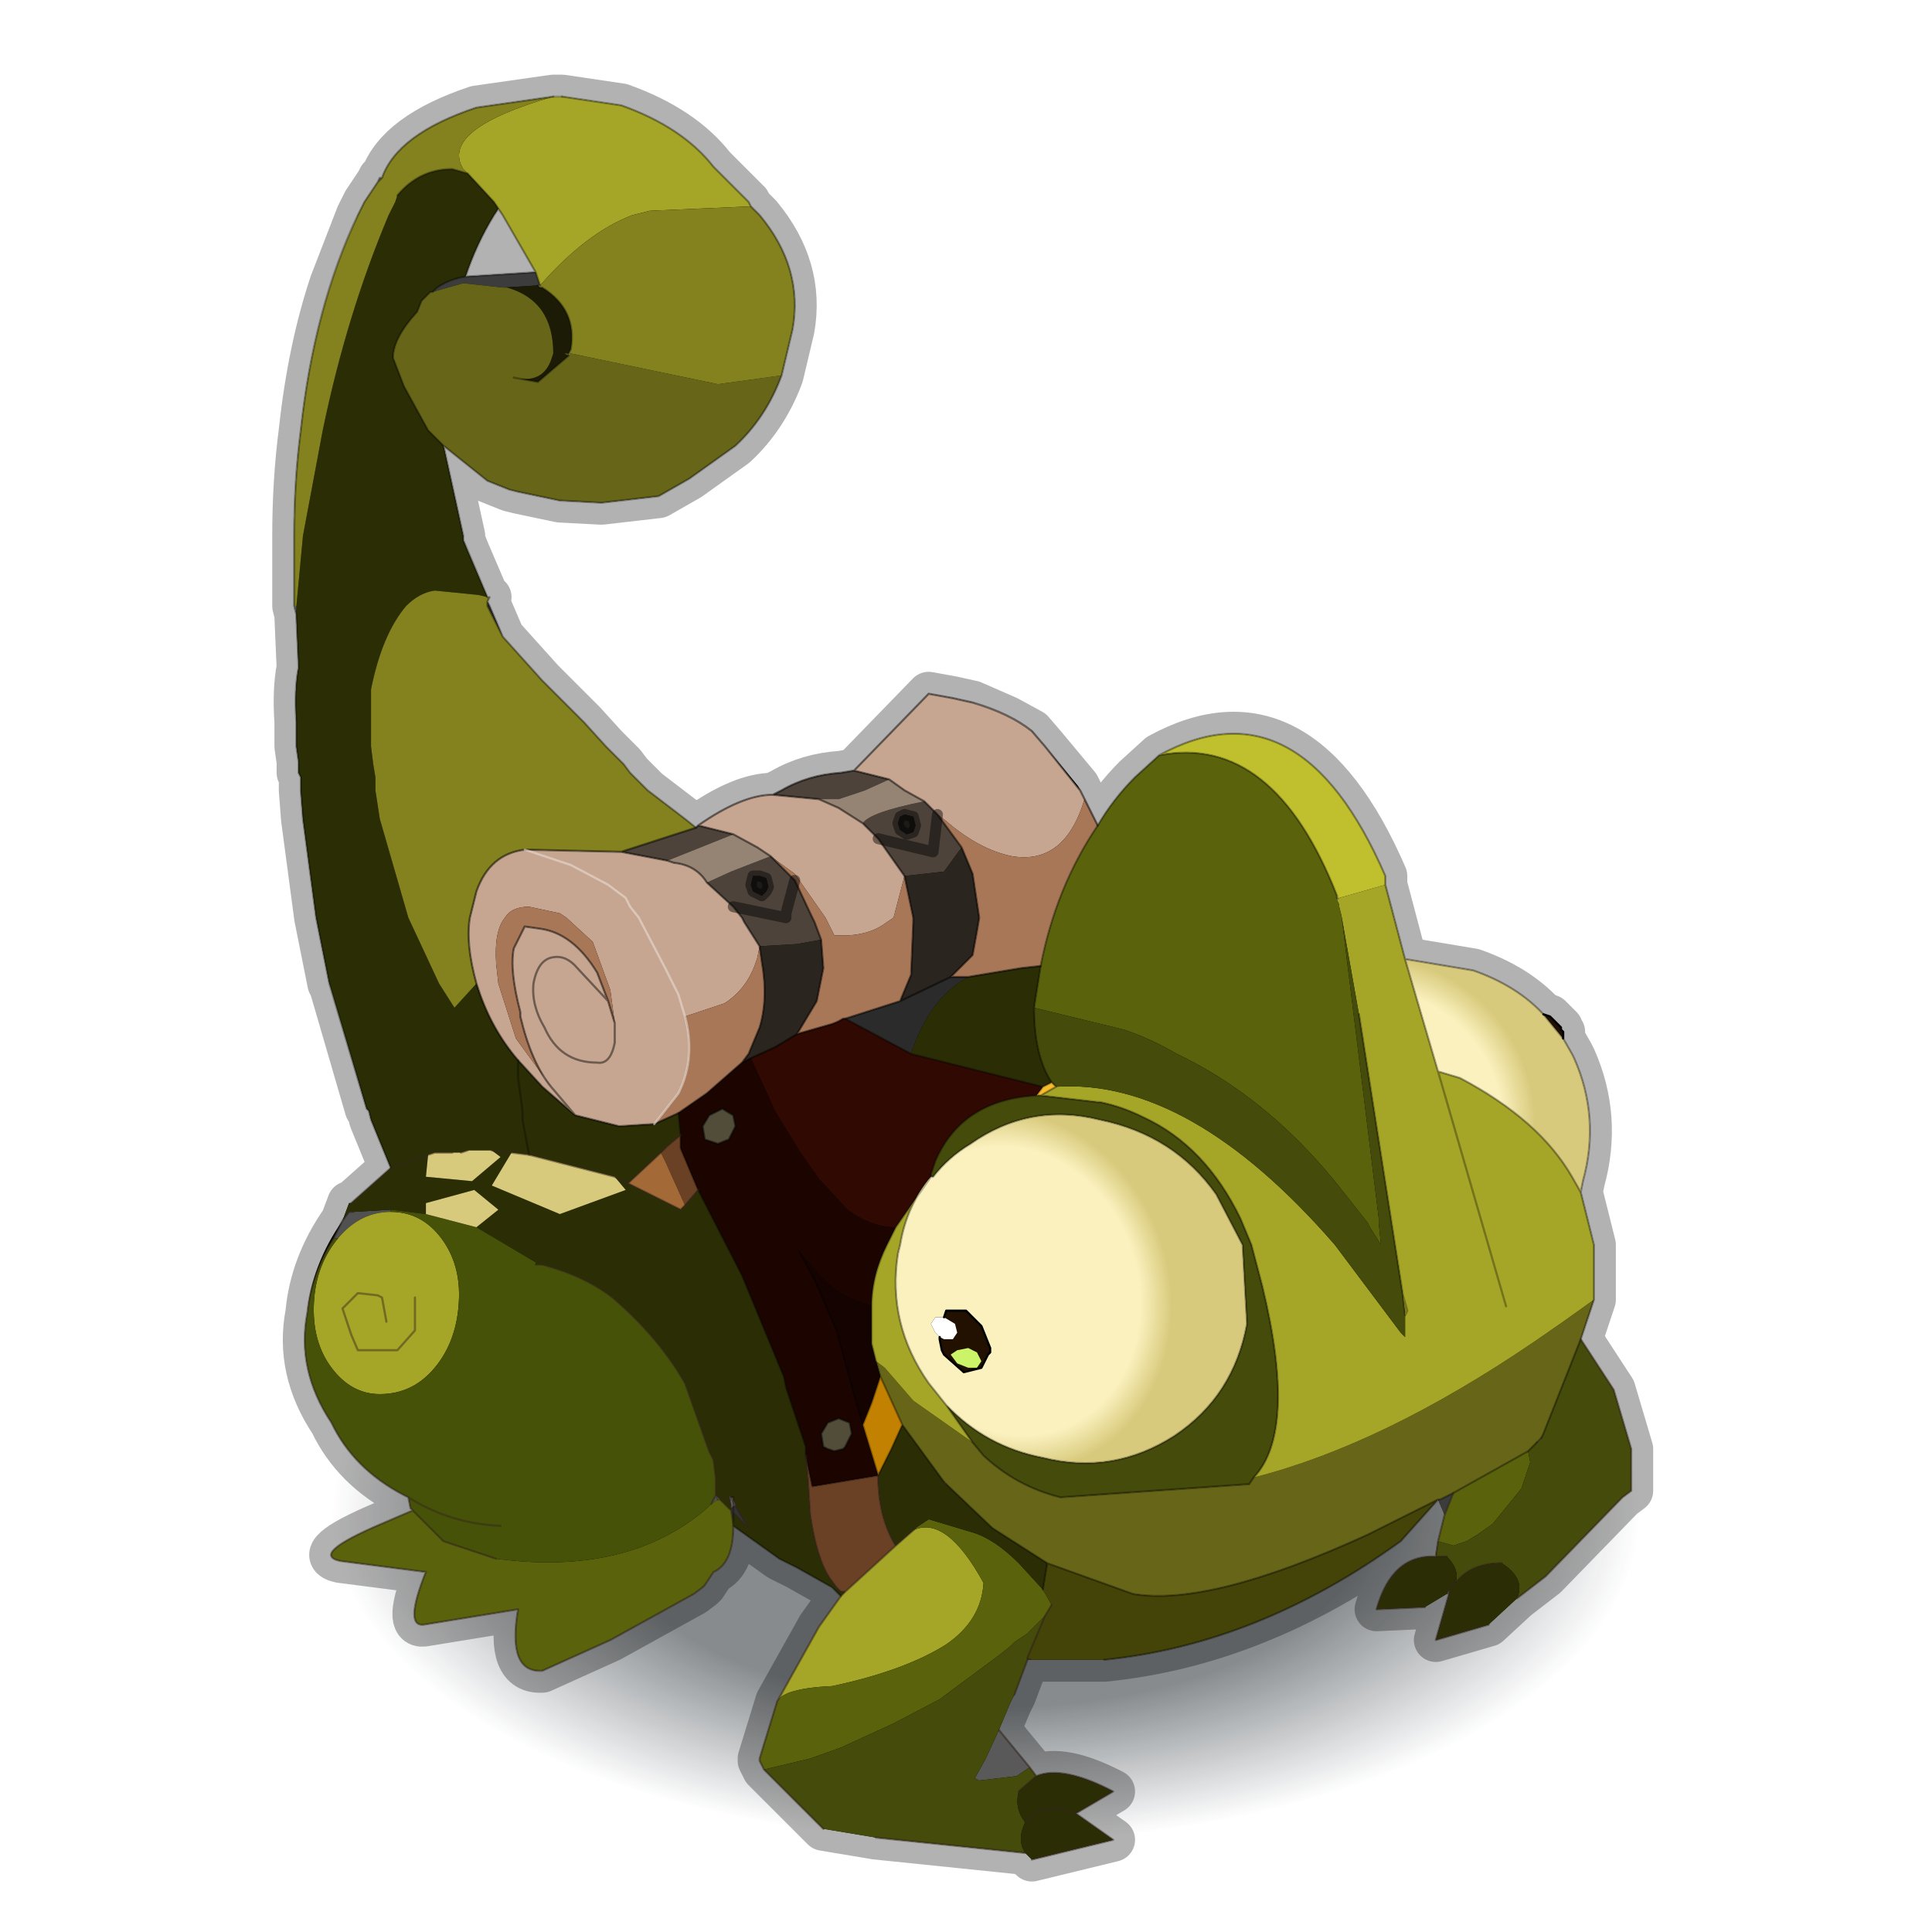 <?xml version="1.0" encoding="UTF-8" standalone="no"?>
<svg xmlns:xlink="http://www.w3.org/1999/xlink" height="440.0px" width="440.0px" xmlns="http://www.w3.org/2000/svg">
  <g transform="matrix(10.0, 0.0, 0.0, 10.0, 0.0, 0.0)">
    <use height="44.0" transform="matrix(1.0, 0.0, 0.0, 1.0, 0.0, 0.0)" width="44.0" xlink:href="#shape0"/>
    <use height="29.5" transform="matrix(1.069, 0.0, 0.004, 0.535, 6.625, 26.615)" width="29.5" xlink:href="#sprite0"/>
    <use height="41.15" transform="matrix(1.0, 0.0, 0.0, 1.0, 6.15, 1.7)" width="31.5" xlink:href="#shape2"/>
  </g>
  <defs>
    <g id="shape0" transform="matrix(1.0, 0.0, 0.0, 1.0, 0.0, 0.0)">
      <path d="M44.0 44.0 L0.0 44.0 0.0 0.0 44.0 0.0 44.0 44.0" fill="#43adca" fill-opacity="0.0" fill-rule="evenodd" stroke="none"/>
    </g>
    <g id="sprite0" transform="matrix(1.0, 0.0, 0.0, 1.0, 14.75, 14.75)">
      <use height="29.5" transform="matrix(1.0, 0.0, 0.0, 1.0, -14.75, -14.75)" width="29.5" xlink:href="#shape1"/>
    </g>
    <g id="shape1" transform="matrix(1.0, 0.0, 0.0, 1.0, 14.75, 14.75)">
      <path d="M10.4 -10.45 Q14.75 -6.1 14.75 0.0 14.75 6.1 10.4 10.4 6.1 14.75 0.0 14.75 -6.1 14.75 -10.45 10.4 -14.75 6.1 -14.75 0.0 -14.75 -6.1 -10.45 -10.45 -6.1 -14.75 0.0 -14.75 6.1 -14.75 10.4 -10.45" fill="url(#gradient0)" fill-rule="evenodd" stroke="none"/>
    </g>
    <radialGradient cx="0" cy="0" gradientTransform="matrix(0.017, 0.0, 0.0, 0.017, 0.0, 0.0)" gradientUnits="userSpaceOnUse" id="gradient0" r="819.2" spreadMethod="pad">
      <stop offset="0.588" stop-color="#0e171d" stop-opacity="0.498"/>
      <stop offset="1.0" stop-color="#101a24" stop-opacity="0.0"/>
    </radialGradient>
    <g id="shape2" transform="matrix(1.0, 0.0, 0.0, 1.0, -6.15, -1.7)">
      <path d="M35.15 23.1 L35.3 23.15 35.55 23.4 35.55 23.45 35.6 23.5 35.6 23.65 35.8 24.0 35.85 24.1 Q36.45 25.45 36.05 26.9 L36.0 27.15 36.25 28.15 36.3 28.35 36.3 29.6 36.0 30.5 36.75 31.65 37.15 33.0 37.15 33.05 37.15 33.95 36.95 34.1 35.2 35.9 34.55 36.4 33.9 37.0 32.7 37.35 33.0 36.3 32.95 36.3 32.45 36.6 31.35 36.65 Q31.7 35.4 32.7 35.45 L32.7 35.4 32.75 35.1 32.9 34.5 32.75 34.15 31.9 35.1 Q28.65 37.45 25.15 37.8 L23.5 37.8 23.4 37.8 23.1 38.6 23.0 38.8 22.75 39.4 23.45 40.25 23.6 40.45 Q24.2 40.2 25.35 40.8 L24.5 41.3 25.35 41.9 23.5 42.35 23.35 42.2 19.95 41.85 18.75 41.65 17.45 40.35 17.4 40.3 17.3 40.1 17.3 40.05 17.7 38.75 18.65 37.05 19.15 36.35 18.95 36.15 18.15 35.7 17.75 35.5 16.7 34.75 Q16.7 35.6 16.25 35.8 L16.05 36.1 16.0 36.15 15.8 36.3 13.9 37.35 12.35 38.05 Q11.55 38.1 11.8 36.65 L9.65 37.0 Q9.2 37.05 9.7 35.8 L7.75 35.55 Q7.05 35.4 8.7 34.7 L9.4 34.4 9.35 34.35 9.3 34.1 9.2 34.05 Q8.05 33.45 7.55 32.4 6.75 31.2 7.0 29.9 7.1 28.8 7.8 27.8 L7.95 27.4 8.0 27.4 8.9 26.6 8.45 25.5 8.4 25.3 8.35 25.25 7.55 22.5 7.5 22.4 7.3 21.4 7.2 20.9 6.9 18.65 6.85 18.0 6.85 17.7 6.8 17.6 6.8 17.4 6.8 17.35 6.75 17.0 6.75 16.45 Q6.7 15.7 6.8 15.2 L6.75 14.05 6.75 14.0 6.7 13.8 6.7 12.55 6.7 12.2 Q6.7 10.95 6.85 9.8 7.05 7.95 7.55 6.45 L8.15 4.9 8.3 4.6 8.6 4.15 8.65 4.05 8.7 4.05 Q9.05 3.05 10.85 2.45 L12.6 2.2 12.8 2.2 14.15 2.4 Q15.55 2.9 16.25 3.8 L17.05 4.6 17.1 4.7 17.15 4.75 17.3 4.9 Q18.3 6.1 18.05 7.5 L17.8 8.55 Q17.45 9.5 16.75 10.15 L15.7 10.9 15.0 11.3 13.7 11.45 12.75 11.4 11.8 11.2 11.6 11.15 11.35 11.05 11.1 10.95 10.1 10.15 10.55 12.2 10.55 12.3 10.65 12.55 11.1 13.6 11.15 13.6 11.1 13.7 11.15 13.8 11.45 14.5 12.35 15.5 13.3 16.45 13.8 17.0 14.2 17.4 14.35 17.6 14.45 17.7 14.75 18.0 15.6 18.65 15.85 18.85 15.9 18.8 Q16.9 18.1 17.6 18.1 L17.8 18.0 Q18.4 17.65 19.15 17.6 L19.45 17.55 21.15 15.8 21.7 15.9 22.15 16.0 22.95 16.35 23.5 16.65 23.8 17.0 24.55 17.9 24.6 18.0 24.7 18.2 25.0 18.8 Q25.35 18.2 25.85 17.7 L26.4 17.2 Q29.6 15.45 31.55 19.95 L31.55 20.15 32.0 21.85 32.05 21.85 33.55 22.1 Q34.55 22.45 35.15 23.1 M12.95 8.1 L13.0 8.05 12.95 8.05 12.95 8.1 M11.45 4.9 L11.35 4.75 11.25 4.9 Q10.85 5.55 10.6 6.3 L12.2 6.2 11.45 4.9 M12.3 6.55 L12.3 6.5 12.25 6.5 12.3 6.55 M16.75 34.3 L16.75 34.25 16.7 34.15 16.7 34.2 16.7 34.3 16.75 34.3 M16.65 34.1 L16.6 34.05 16.65 34.3 16.65 34.1" fill="#000000" fill-rule="evenodd" stroke="none"/>
      <path d="M35.15 23.1 L35.3 23.15 35.55 23.4 35.55 23.45 35.6 23.5 35.6 23.65 35.8 24.0 35.85 24.1 Q36.45 25.45 36.05 26.9 L36.0 27.15 36.25 28.15 36.3 28.35 36.3 29.6 36.0 30.5 36.75 31.65 37.15 33.0 37.15 33.05 37.15 33.95 36.95 34.1 35.2 35.9 34.55 36.4 33.9 37.0 32.7 37.35 33.0 36.3 32.95 36.3 32.45 36.6 31.35 36.65 Q31.7 35.4 32.7 35.45 L32.7 35.4 32.75 35.1 32.9 34.5 32.75 34.15 31.9 35.1 Q28.65 37.45 25.15 37.8 L23.5 37.8 23.4 37.8 23.1 38.6 23.0 38.8 22.75 39.4 23.45 40.25 23.6 40.45 Q24.2 40.2 25.35 40.8 L24.5 41.3 25.35 41.9 23.5 42.35 23.35 42.2 19.95 41.85 18.75 41.65 17.45 40.35 17.4 40.3 17.3 40.1 17.3 40.05 17.7 38.75 18.65 37.05 19.15 36.35 18.95 36.15 18.15 35.7 17.75 35.5 16.7 34.75 Q16.7 35.6 16.25 35.8 L16.05 36.1 16.0 36.15 15.8 36.3 13.9 37.35 12.35 38.05 Q11.55 38.1 11.8 36.65 L9.65 37.0 Q9.2 37.05 9.7 35.8 L7.75 35.55 Q7.05 35.4 8.7 34.7 L9.4 34.4 9.35 34.35 9.3 34.1 9.2 34.05 Q8.05 33.45 7.55 32.4 6.75 31.2 7.0 29.9 7.1 28.8 7.8 27.8 L7.95 27.4 8.0 27.4 8.9 26.6 8.45 25.5 8.4 25.3 8.35 25.25 7.55 22.5 7.5 22.4 7.3 21.4 7.2 20.9 6.9 18.65 6.85 18.0 6.85 17.7 6.8 17.6 6.8 17.4 6.8 17.35 6.75 17.0 6.75 16.45 Q6.7 15.7 6.8 15.2 L6.75 14.05 6.75 14.0 6.7 13.8 6.7 12.55 6.7 12.2 Q6.7 10.95 6.85 9.8 7.05 7.95 7.55 6.45 L8.15 4.9 8.3 4.6 8.6 4.15 8.65 4.05 8.7 4.05 Q9.05 3.05 10.85 2.45 L12.6 2.2 12.8 2.2 14.15 2.4 Q15.55 2.9 16.25 3.8 L17.05 4.6 17.1 4.7 17.15 4.75 17.3 4.9 Q18.3 6.1 18.05 7.5 L17.8 8.55 Q17.45 9.5 16.75 10.15 L15.7 10.9 15.0 11.3 13.7 11.45 12.75 11.4 11.8 11.2 11.6 11.15 11.35 11.05 11.1 10.95 10.1 10.15 10.55 12.2 10.55 12.3 10.65 12.55 11.1 13.6 11.15 13.6 11.1 13.7 11.15 13.8 11.45 14.5 12.35 15.5 13.3 16.45 13.8 17.0 14.2 17.4 14.35 17.6 14.45 17.7 14.75 18.0 15.6 18.65 15.85 18.85 15.9 18.8 Q16.9 18.1 17.6 18.1 L17.8 18.0 Q18.4 17.65 19.15 17.6 L19.45 17.55 21.15 15.8 21.7 15.9 22.15 16.0 22.95 16.35 23.5 16.65 23.8 17.0 24.55 17.9 24.6 18.0 24.7 18.2 25.0 18.8 Q25.35 18.2 25.85 17.7 L26.4 17.2 Q29.6 15.45 31.55 19.95 L31.55 20.15 32.0 21.85 32.05 21.85 33.55 22.1 Q34.55 22.45 35.15 23.1 M12.95 8.1 L13.0 8.05 12.95 8.05 12.95 8.1 M11.45 4.9 L12.2 6.2 10.6 6.3 Q10.85 5.55 11.25 4.9 L11.35 4.75 11.45 4.9 M12.3 6.55 L12.3 6.5 12.25 6.5 12.3 6.55 M16.65 34.1 L16.65 34.3 16.6 34.05 16.65 34.1 M16.75 34.3 L16.7 34.3 16.7 34.2 16.7 34.15 16.75 34.25 16.75 34.3" fill="none" stroke="#000000" stroke-linecap="round" stroke-linejoin="round" stroke-opacity="0.302" stroke-width="1.0"/>
      <path d="M30.45 20.5 L30.45 20.45 30.5 20.45 30.45 20.5 M21.2 26.8 L21.2 26.75 21.2 26.8" fill="#808080" fill-rule="evenodd" stroke="none"/>
      <path d="M9.75 26.3 L9.9 26.25 9.75 26.3 M9.65 6.8 L9.75 6.7 9.8 6.65 9.65 6.8 M23.5 37.8 L23.4 37.8 23.4 37.75 23.5 37.8 M11.1 13.7 L11.15 13.8 11.45 14.5 11.1 13.8 11.1 13.7 M16.65 34.4 L16.65 34.35 16.65 34.4 16.65 34.35 16.7 34.3 16.7 34.45 16.7 34.3 16.75 34.3 17.05 34.8 16.7 34.45 16.7 34.7 16.65 34.4 16.7 34.45 16.65 34.4" fill="#333333" fill-rule="evenodd" stroke="none"/>
      <path d="M8.7 4.05 L8.6 4.15 8.65 4.05 8.7 4.05 M6.7 13.8 L6.75 13.8 6.75 14.0 6.7 13.8 M12.95 8.05 L13.0 8.05 12.95 8.05" fill="#737373" fill-rule="evenodd" stroke="none"/>
      <path d="M9.85 6.65 L9.95 6.55 Q10.25 6.35 10.6 6.3 L12.2 6.2 12.3 6.5 12.25 6.5 11.45 6.55 10.55 6.45 9.85 6.65 M32.9 34.5 L32.75 34.15 32.8 34.15 33.1 34.0 32.9 34.5" fill="#3c3c3c" fill-rule="evenodd" stroke="none"/>
      <path d="M11.7 8.6 Q12.35 8.75 12.55 8.2 L12.6 8.05 Q12.6 6.85 11.55 6.55 L11.45 6.55 12.25 6.5 12.3 6.55 12.35 6.55 Q13.15 7.05 13.0 7.95 L12.95 8.05 12.85 8.05 12.95 8.1 12.25 8.7 11.7 8.6" fill="#1c1c06" fill-rule="evenodd" stroke="none"/>
      <path d="M10.1 10.15 L9.85 9.9 9.75 9.8 9.2 8.8 8.95 8.15 Q8.95 7.7 9.5 7.1 L9.6 6.85 9.65 6.8 9.8 6.65 9.85 6.65 10.55 6.45 11.45 6.55 11.55 6.55 Q12.6 6.85 12.6 8.05 L12.55 8.2 Q12.35 8.75 11.7 8.6 L12.25 8.7 12.95 8.1 12.85 8.05 12.95 8.05 12.95 8.1 13.0 8.05 16.35 8.75 17.8 8.55 Q17.45 9.5 16.75 10.15 L15.7 10.9 15.0 11.3 13.7 11.45 12.75 11.4 11.8 11.2 11.6 11.15 11.35 11.05 11.1 10.95 10.1 10.15 M36.3 29.6 L36.0 30.5 35.15 32.65 35.1 32.75 35.0 32.85 34.8 33.05 33.1 34.0 32.8 34.15 32.75 34.15 31.15 34.95 Q27.55 36.6 25.8 36.3 L23.85 35.6 22.6 34.8 21.55 33.8 21.5 33.75 20.55 32.45 20.05 31.35 19.95 31.0 20.15 31.15 20.8 31.9 22.15 32.85 22.4 33.15 Q23.15 33.85 24.15 34.1 L28.45 33.8 28.55 33.65 Q31.5 32.9 34.95 30.55 L35.6 30.1 36.3 29.6" fill="#676618" fill-rule="evenodd" stroke="none"/>
      <path d="M11.8 24.15 Q11.2 23.45 10.9 22.55 L10.85 22.4 Q10.6 21.5 10.7 20.9 L10.85 20.3 Q11.15 19.45 11.95 19.35 L14.15 19.4 15.2 19.6 15.35 19.65 Q15.85 19.7 16.1 20.1 L16.7 20.65 16.9 20.9 16.95 21.0 17.3 21.55 17.25 21.8 Q17.05 22.5 16.5 22.85 L15.6 23.15 15.45 22.65 15.15 22.05 14.6 21.0 14.55 20.9 14.35 20.65 14.25 20.45 13.85 20.15 13.0 19.7 11.95 19.35 13.0 19.7 13.85 20.15 14.25 20.45 14.35 20.65 14.55 20.9 14.6 21.0 15.15 22.05 15.45 22.65 15.6 23.15 Q15.85 24.1 15.45 24.9 L14.9 25.6 14.1 25.65 13.1 25.4 12.35 24.75 11.8 24.15 M19.45 17.55 L21.15 15.8 21.7 15.9 22.15 16.0 Q23.0 16.25 23.5 16.65 L23.8 17.0 24.6 18.0 24.7 18.2 Q24.25 19.7 23.05 19.5 22.3 19.35 21.55 18.7 L21.35 18.55 21.05 18.25 20.6 18.0 20.25 17.75 19.45 17.55 M15.9 18.8 Q16.9 18.1 17.6 18.1 L18.65 18.2 19.1 18.4 19.65 18.75 20.0 19.1 20.6 19.95 20.35 20.9 20.2 21.0 Q19.75 21.35 19.0 21.3 L18.85 21.0 18.8 20.9 18.1 19.9 17.55 19.5 17.25 19.3 16.7 19.0 15.9 18.8 M14.0 23.3 L13.9 22.55 13.5 21.45 12.9 20.9 12.75 20.8 12.05 20.65 Q11.65 20.65 11.5 20.9 11.25 21.2 11.3 21.95 L11.35 22.4 11.75 23.65 12.55 24.75 Q12.1 24.2 11.85 23.15 L11.85 23.05 Q11.6 22.1 11.7 21.6 L11.95 21.1 12.3 21.15 Q13.05 21.25 13.6 22.15 L13.85 22.8 14.0 23.3 14.0 23.75 Q13.9 24.25 13.6 24.2 12.75 24.2 12.4 23.4 12.1 22.9 12.15 22.4 12.25 21.85 12.6 21.8 12.9 21.75 13.15 22.05 L13.85 22.8 13.15 22.05 Q12.9 21.75 12.6 21.8 12.25 21.85 12.15 22.4 12.1 22.9 12.4 23.4 12.75 24.2 13.6 24.2 13.9 24.25 14.0 23.75 L14.0 23.3 M13.1 25.4 L12.55 24.75 13.1 25.4" fill="#c6a691" fill-rule="evenodd" stroke="none"/>
      <path d="M24.7 18.2 L25.0 18.8 Q24.05 20.2 23.7 22.0 L23.25 22.05 22.05 22.25 21.65 22.25 22.0 21.9 22.15 21.75 22.25 21.2 22.3 20.9 22.15 19.9 21.9 19.3 21.35 18.55 21.55 18.7 Q22.3 19.35 23.05 19.5 24.25 19.7 24.7 18.2 M15.6 23.15 L16.5 22.85 Q17.05 22.5 17.25 21.8 L17.3 21.55 17.35 21.9 Q17.5 22.75 17.3 23.4 L17.05 24.0 16.9 24.2 16.1 24.9 15.45 25.35 14.9 25.6 15.45 24.9 Q15.85 24.1 15.6 23.15 M18.1 20.05 L17.55 19.5 18.1 19.9 18.8 20.9 18.85 21.0 19.0 21.3 Q19.75 21.35 20.2 21.0 L20.35 20.9 20.6 19.95 20.8 20.9 20.8 21.0 20.75 22.2 20.5 22.8 19.25 23.2 19.2 23.2 Q19.05 23.3 18.85 23.35 L18.15 23.55 18.6 22.8 18.75 22.05 18.7 21.4 18.55 21.0 18.5 20.9 18.1 20.05 M12.55 24.75 L11.75 23.65 11.35 22.4 11.3 21.95 Q11.25 21.2 11.5 20.9 11.65 20.65 12.05 20.65 L12.75 20.8 12.9 20.9 13.5 21.45 13.9 22.55 14.0 23.3 13.85 22.8 13.6 22.15 Q13.05 21.25 12.3 21.15 L11.95 21.1 11.7 21.6 Q11.6 22.1 11.85 23.05 L11.85 23.15 Q12.1 24.2 12.55 24.75" fill="#a87757" fill-rule="evenodd" stroke="none"/>
      <path d="M15.85 18.85 L15.9 18.8 16.7 19.0 15.2 19.6 14.15 19.4 15.85 18.85 M17.6 18.1 L17.8 18.0 Q18.4 17.65 19.15 17.6 L19.45 17.55 20.25 17.75 19.7 18.0 19.1 18.2 18.65 18.2 17.6 18.1 M21.05 18.25 L21.35 18.55 21.9 19.3 21.5 19.85 20.6 19.95 20.0 19.1 19.65 18.75 Q19.8 18.5 21.05 18.25 M17.3 21.55 L16.95 21.0 16.9 20.9 16.7 20.65 16.1 20.1 16.65 19.85 17.55 19.5 18.1 20.05 18.5 20.9 18.55 21.0 18.7 21.4 18.15 21.5 17.3 21.55 M17.3 19.95 L17.15 19.95 17.1 20.15 17.15 20.3 17.35 20.4 17.45 20.3 17.5 20.2 17.45 20.0 17.3 19.95 M20.6 18.55 L20.5 18.6 20.45 18.75 20.5 18.9 20.65 19.0 20.8 18.95 20.85 18.8 20.8 18.6 20.6 18.55 M20.0 19.1 L21.25 19.4 21.35 18.55 21.25 19.4 20.0 19.1 M18.1 20.05 L17.9 20.8 17.9 20.9 16.7 20.65 17.9 20.9 17.9 20.8 18.1 20.05" fill="#4d433a" fill-rule="evenodd" stroke="none"/>
      <path d="M17.3 19.95 L17.45 20.0 17.5 20.2 17.45 20.3 17.35 20.4 17.15 20.3 17.1 20.15 17.15 19.95 17.3 19.95 M20.6 18.55 L20.8 18.6 20.85 18.8 20.8 18.95 20.65 19.0 20.5 18.9 20.45 18.75 20.5 18.6 20.6 18.55" fill="#1e1a15" fill-rule="evenodd" stroke="none"/>
      <path d="M20.6 19.95 L21.5 19.85 21.9 19.3 22.15 19.9 22.3 20.9 22.25 21.2 22.15 21.75 22.0 21.9 21.65 22.25 20.5 22.8 20.75 22.2 20.8 21.0 20.8 20.9 20.6 19.95 M18.7 21.4 L18.75 22.05 18.6 22.8 18.15 23.55 17.65 23.85 17.1 24.1 16.9 24.2 17.05 24.0 17.3 23.4 Q17.5 22.75 17.35 21.9 L17.3 21.55 18.15 21.5 18.7 21.4" fill="#2b2520" fill-rule="evenodd" stroke="none"/>
      <path d="M20.5 22.8 L21.65 22.25 22.05 22.25 Q21.15 22.75 20.75 24.0 L19.25 23.2 20.5 22.8" fill="#2b2b2b" fill-rule="evenodd" stroke="none"/>
      <path d="M16.3 34.05 L16.4 34.15 16.35 34.15 16.3 34.05 M16.65 34.35 L16.65 34.3 16.65 34.1 16.7 34.1 16.7 34.15 16.7 34.2 16.7 34.3 16.65 34.35 M16.65 34.1 L16.7 34.2 16.65 34.1" fill="#6f6f6f" fill-rule="evenodd" stroke="none"/>
      <path d="M33.0 36.3 L32.95 36.3 33.0 36.2 33.0 36.3" fill="#555555" fill-rule="evenodd" stroke="none"/>
      <path d="M21.2 26.75 L21.25 26.8 21.2 26.8 21.2 26.75" fill="#43403d" fill-rule="evenodd" stroke="none"/>
      <path d="M24.05 24.75 L23.7 24.95 23.6 24.95 23.75 24.75 23.95 24.65 24.05 24.75" fill="#f7bd2c" fill-rule="evenodd" stroke="none"/>
      <path d="M20.75 24.0 L23.75 24.75 23.6 24.95 Q21.9 25.05 21.3 26.45 L21.2 26.75 21.2 26.8 20.4 27.95 Q19.85 27.95 19.3 27.55 L18.75 26.95 18.65 26.85 18.2 26.2 17.65 25.3 17.4 24.75 17.1 24.1 17.65 23.85 18.15 23.55 18.85 23.35 Q19.05 23.3 19.2 23.2 L19.25 23.2 20.75 24.0" fill="#300902" fill-rule="evenodd" stroke="none"/>
      <path d="M20.25 17.75 L20.6 18.0 21.05 18.25 Q19.8 18.5 19.65 18.75 L19.1 18.4 18.65 18.2 19.1 18.2 19.7 18.0 20.25 17.75 M16.1 20.1 Q15.85 19.7 15.35 19.65 L15.2 19.6 16.7 19.0 17.25 19.3 17.55 19.5 16.65 19.85 16.1 20.1" fill="#958373" fill-rule="evenodd" stroke="none"/>
      <path d="M15.05 26.25 L15.2 26.1 15.5 25.85 15.5 26.15 15.9 27.1 15.6 27.45 15.15 26.45 15.05 26.25 M20.0 33.6 Q20.0 34.55 20.4 35.2 L19.25 36.25 19.15 36.25 19.05 36.15 18.9 35.95 Q18.6 35.5 18.45 34.5 L18.4 33.7 18.35 33.15 18.5 33.85 20.0 33.6" fill="#6b4125" fill-rule="evenodd" stroke="none"/>
      <path d="M16.9 24.2 L17.1 24.1 17.4 24.75 17.65 25.3 18.2 26.2 18.65 26.85 18.75 26.95 19.3 27.55 Q19.85 27.95 20.4 27.95 L20.2 28.35 Q19.85 29.05 19.85 29.75 L19.6 29.65 Q19.05 29.5 18.55 28.9 L18.2 28.5 18.55 29.15 19.05 30.3 19.5 31.95 19.65 32.45 20.0 33.6 18.5 33.85 18.35 33.15 18.35 33.0 18.35 32.95 17.9 31.6 17.85 31.35 16.9 29.05 15.9 27.1 15.5 26.15 15.5 25.85 15.45 25.35 16.1 24.9 16.9 24.2 M16.0 25.65 L16.05 25.95 16.35 26.05 16.6 25.95 16.75 25.65 16.7 25.4 16.45 25.25 16.15 25.4 16.0 25.65 M19.35 32.4 L19.1 32.3 18.85 32.4 18.7 32.65 18.75 32.95 18.85 33.0 19.0 33.05 19.2 33.0 19.25 32.95 19.4 32.65 19.35 32.4" fill="#1c0501" fill-rule="evenodd" stroke="none"/>
      <path d="M7.6 28.2 L7.8 27.8 7.95 27.6 8.05 27.6 8.9 27.55 8.9 27.6 Q8.2 27.6 7.7 28.2 L7.6 28.2 M16.3 34.05 L16.35 34.15 16.2 34.25 16.3 34.05" fill="#515151" fill-rule="evenodd" stroke="none"/>
      <path d="M15.05 26.25 L15.15 26.45 15.6 27.45 15.5 27.55 14.3 26.95 15.05 26.25" fill="#a36a37" fill-rule="evenodd" stroke="none"/>
      <path d="M16.0 25.65 L16.15 25.4 16.45 25.25 16.7 25.4 16.75 25.65 16.6 25.95 16.35 26.05 16.05 25.95 16.0 25.65 M19.35 32.4 L19.4 32.65 19.25 32.95 19.2 33.0 19.0 33.05 18.85 33.0 18.75 32.95 18.7 32.65 18.85 32.4 19.1 32.3 19.35 32.4" fill="#514d39" fill-rule="evenodd" stroke="none"/>
      <path d="M18.2 28.5 L18.55 28.9 Q19.05 29.5 19.6 29.65 L19.85 29.75 19.85 30.6 19.95 31.0 20.05 31.35 19.85 31.95 19.65 32.45 19.5 31.95 19.05 30.3 18.55 29.15 18.2 28.5" fill="#140301" fill-rule="evenodd" stroke="none"/>
      <path d="M19.65 32.45 L19.85 31.95 20.05 31.35 20.55 32.45 20.3 33.0 20.0 33.6 19.65 32.45" fill="#c28100" fill-rule="evenodd" stroke="none"/>
      <path d="M35.15 23.1 L35.3 23.15 35.55 23.4 35.55 23.45 35.6 23.5 35.6 23.65 35.15 23.1 M21.5 30.0 L21.55 29.85 22.0 29.85 22.35 30.2 22.55 30.7 22.55 30.8 22.5 30.85 22.35 31.15 21.95 31.25 21.5 30.85 21.45 30.75 21.4 30.5 21.4 30.45 21.5 30.5 21.7 30.5 21.8 30.35 21.75 30.15 21.5 30.0 M21.8 30.75 L21.65 30.85 21.8 31.05 22.05 31.15 22.25 31.15 22.35 31.0 22.25 30.8 22.05 30.7 21.8 30.75" fill="#221100" fill-rule="evenodd" stroke="none"/>
      <path d="M21.8 30.75 L22.05 30.7 22.25 30.8 22.35 31.0 22.25 31.15 22.05 31.15 21.8 31.05 21.65 30.85 21.8 30.75" fill="#cbf468" fill-rule="evenodd" stroke="none"/>
      <path d="M21.4 30.45 L21.3 30.35 21.2 30.15 21.3 30.0 21.5 30.0 21.75 30.15 21.8 30.35 21.7 30.5 21.5 30.5 21.4 30.45" fill="#ffffff" fill-rule="evenodd" stroke="none"/>
      <path d="M22.75 39.4 L23.45 40.25 23.15 40.45 22.3 40.55 22.2 40.5 22.45 40.05 22.75 39.4" fill="#595959" fill-rule="evenodd" stroke="none"/>
      <path d="M10.65 3.95 L10.55 3.85 Q10.0 2.95 12.6 2.2 L12.8 2.2 14.15 2.4 Q15.55 2.9 16.25 3.8 L17.05 4.6 17.1 4.7 14.8 4.8 14.4 4.9 Q13.35 5.3 12.3 6.5 L12.2 6.2 11.45 4.9 11.35 4.75 11.25 4.6 10.65 3.95 M31.55 20.15 L32.0 21.85 32.75 24.4 33.25 24.55 Q35.05 25.5 35.8 26.8 L36.0 27.15 36.25 28.15 36.3 28.35 36.3 29.6 35.6 30.1 34.95 30.55 Q31.5 32.9 28.55 33.65 29.55 32.6 28.75 29.3 L28.5 28.35 28.25 27.75 Q27.45 26.1 26.05 25.45 25.55 25.2 25.05 25.1 L25.0 25.1 23.7 24.95 24.05 24.75 Q27.1 24.55 30.4 28.35 L31.9 30.35 32.0 30.45 32.0 29.95 32.05 29.85 31.95 29.5 32.05 29.85 32.0 29.95 31.95 29.5 30.95 23.1 30.55 20.85 30.5 20.65 30.5 20.6 30.45 20.5 30.5 20.45 31.55 20.15 M17.7 38.75 L18.65 37.05 19.15 36.35 19.25 36.25 20.4 35.2 20.8 34.85 Q21.55 34.5 22.4 36.05 22.35 36.9 21.55 37.45 20.6 38.05 18.95 38.4 17.85 38.45 17.7 38.75 M21.55 32.0 L22.15 32.85 20.8 31.9 20.15 31.15 19.95 31.0 19.85 30.6 19.85 29.75 Q19.85 29.05 20.2 28.35 L20.4 27.95 21.2 26.8 Q20.65 27.45 20.5 28.35 L20.45 28.55 Q20.2 30.15 21.15 31.5 L21.55 32.0 M32.75 24.4 L34.3 29.75 32.75 24.4 M8.9 27.6 Q9.6 27.6 10.05 28.2 10.5 28.8 10.45 29.65 10.4 30.55 9.9 31.15 9.4 31.75 8.65 31.75 8.0 31.75 7.55 31.15 7.1 30.55 7.15 29.65 7.2 28.8 7.7 28.2 8.2 27.6 8.9 27.6 M9.45 29.55 L9.45 30.3 9.05 30.75 8.65 30.75 8.15 30.75 8.0 30.4 7.8 29.8 8.15 29.45 8.6 29.5 8.7 29.55 8.8 30.1 8.7 29.55 8.6 29.5 8.15 29.45 7.8 29.8 8.0 30.4 8.15 30.75 8.65 30.75 9.05 30.75 9.45 30.3 9.45 29.55" fill="#a5a527" fill-rule="evenodd" stroke="none"/>
      <path d="M32.0 21.85 L32.05 21.85 33.55 22.1 Q34.55 22.45 35.15 23.1 L35.6 23.65 35.8 24.0 35.85 24.1 Q36.45 25.45 36.05 26.9 L36.0 27.15 35.8 26.8 Q35.05 25.5 33.25 24.55 L32.75 24.4 32.0 21.85" fill="url(#gradient1)" fill-rule="evenodd" stroke="none"/>
      <path d="M21.25 26.8 Q21.6 26.35 22.1 26.05 23.45 25.1 25.05 25.5 26.75 25.85 27.7 27.2 L28.3 28.35 28.4 30.15 Q28.1 31.8 26.75 32.7 25.35 33.6 23.75 33.2 22.45 32.95 21.55 32.0 L21.15 31.5 Q20.2 30.15 20.45 28.55 L20.5 28.35 Q20.65 27.45 21.2 26.8 L21.25 26.8 M21.4 30.45 L21.4 30.5 21.45 30.75 21.5 30.85 21.95 31.25 22.35 31.15 22.5 30.85 22.55 30.8 22.55 30.7 22.35 30.2 22.0 29.85 21.55 29.85 21.5 30.0 21.3 30.0 21.2 30.15 21.3 30.35 21.4 30.45" fill="url(#gradient2)" fill-rule="evenodd" stroke="none"/>
      <path d="M26.4 17.2 Q29.6 15.45 31.55 19.95 L31.55 20.15 30.5 20.45 30.45 20.45 30.45 20.4 Q29.0 16.7 26.4 17.2" fill="#c0c02e" fill-rule="evenodd" stroke="none"/>
      <path d="M25.0 18.8 Q25.35 18.2 25.85 17.7 L26.4 17.2 Q29.0 16.7 30.45 20.4 L30.45 20.45 30.45 20.5 30.5 20.6 30.5 20.65 30.55 20.85 31.4 27.75 31.4 27.85 31.45 28.35 31.2 27.95 31.15 27.85 30.4 26.9 Q28.8 24.95 26.8 24.0 26.2 23.65 25.6 23.45 L23.55 22.95 23.7 22.0 Q24.05 20.2 25.0 18.8 M32.75 35.1 L32.9 34.5 33.1 34.0 34.8 33.05 34.85 33.3 34.65 33.9 34.0 34.7 33.65 34.95 33.4 35.1 33.1 35.2 32.75 35.1 M17.4 40.3 L17.3 40.1 17.3 40.05 17.7 38.75 Q17.85 38.45 18.95 38.4 20.6 38.05 21.55 37.45 22.35 36.9 22.4 36.05 21.55 34.5 20.8 34.85 L20.85 34.8 21.15 34.6 22.15 34.9 Q22.65 35.05 23.2 35.6 L23.75 36.2 23.95 36.55 23.8 36.8 23.4 37.2 23.1 37.4 23.0 37.5 22.75 37.7 21.4 38.7 20.35 39.25 19.15 39.8 18.45 40.05 17.4 40.3 M16.7 34.75 Q16.7 35.6 16.25 35.8 L16.05 36.1 16.0 36.15 15.8 36.3 13.9 37.35 12.35 38.05 Q11.55 38.1 11.8 36.65 L9.65 37.0 Q9.2 37.05 9.7 35.8 L7.75 35.55 Q7.05 35.4 8.7 34.7 L9.4 34.4 10.1 35.1 11.3 35.5 Q14.3 35.9 16.1 34.35 L16.2 34.25 16.35 34.15 16.4 34.15 16.65 34.4 16.7 34.7 16.7 34.75" fill="#5a630c" fill-rule="evenodd" stroke="none"/>
      <path d="M36.0 30.5 L36.75 31.65 37.15 33.0 37.15 33.05 37.15 33.95 36.95 34.1 35.2 35.9 34.55 36.4 Q34.75 35.95 34.2 35.6 33.5 35.6 33.15 36.05 33.25 35.75 32.95 35.45 L32.7 35.45 32.75 35.1 33.1 35.2 33.4 35.1 33.65 34.95 34.0 34.7 34.65 33.9 34.85 33.3 34.8 33.05 35.0 32.85 35.1 32.75 35.15 32.65 36.0 30.5 M23.4 37.8 L23.1 38.6 23.0 38.8 22.75 39.4 22.45 40.05 22.2 40.5 22.3 40.55 23.15 40.45 23.45 40.25 23.6 40.45 23.2 40.8 Q23.1 41.2 23.35 41.5 23.15 41.9 23.35 42.2 L19.95 41.85 18.75 41.65 17.45 40.35 17.4 40.3 18.45 40.05 19.15 39.8 20.35 39.25 21.4 38.7 22.75 37.7 23.0 37.5 23.1 37.4 23.4 37.2 23.8 36.8 23.4 37.75 23.4 37.8 M30.55 20.85 L30.95 23.1 31.95 29.5 32.0 29.95 32.0 30.45 31.9 30.35 30.4 28.35 Q27.1 24.55 24.05 24.75 L23.95 24.65 Q23.55 24.05 23.55 22.95 L25.6 23.45 Q26.2 23.65 26.8 24.0 28.8 24.95 30.4 26.9 L31.15 27.85 31.2 27.95 31.45 28.35 31.4 27.85 31.4 27.75 30.55 20.85 M23.7 24.95 L25.0 25.1 25.05 25.1 Q25.55 25.2 26.05 25.45 27.45 26.1 28.25 27.75 L28.5 28.35 28.75 29.3 Q29.55 32.6 28.55 33.65 L28.45 33.8 24.15 34.1 Q23.15 33.85 22.4 33.15 L22.15 32.85 21.55 32.0 Q22.45 32.95 23.75 33.2 25.35 33.6 26.75 32.7 28.1 31.8 28.4 30.15 L28.3 28.35 27.7 27.2 Q26.75 25.85 25.05 25.5 23.45 25.1 22.1 26.05 21.6 26.35 21.25 26.8 L21.2 26.75 21.3 26.45 Q21.9 25.05 23.6 24.95 L23.7 24.95" fill="#454b0a" fill-rule="evenodd" stroke="none"/>
      <path d="M32.75 34.15 L31.9 35.1 Q28.65 37.45 25.15 37.8 L23.5 37.8 23.4 37.75 23.8 36.8 23.95 36.55 23.75 36.2 23.85 35.6 25.8 36.3 Q27.55 36.6 31.15 34.95 L32.75 34.15" fill="#444409" fill-rule="evenodd" stroke="none"/>
      <path d="M6.75 13.8 L6.9 12.2 7.35 9.8 Q7.9 7.15 8.85 4.9 L9.0 4.6 9.05 4.45 Q9.55 3.85 10.3 3.85 L10.65 3.95 11.25 4.6 11.35 4.75 11.25 4.9 Q10.85 5.55 10.6 6.3 10.25 6.35 9.95 6.55 L9.85 6.65 9.8 6.65 9.75 6.7 9.65 6.8 9.6 6.85 9.5 7.1 Q8.95 7.7 8.95 8.15 L9.2 8.8 9.75 9.8 9.85 9.9 10.1 10.15 10.55 12.2 10.55 12.3 11.1 13.6 10.9 13.55 9.9 13.45 Q9.55 13.5 9.25 13.8 8.7 14.45 8.45 15.7 L8.45 16.45 8.45 17.0 8.5 17.4 8.55 17.7 8.55 18.0 8.65 18.65 9.3 20.9 10.0 22.4 10.35 22.95 10.85 22.4 10.9 22.55 Q11.2 23.45 11.8 24.15 L11.8 24.55 11.9 25.3 11.9 25.5 12.05 26.3 11.9 25.5 11.9 25.3 11.8 24.55 11.8 24.15 12.35 24.75 13.1 25.4 14.1 25.65 14.9 25.6 15.45 25.35 15.5 25.85 15.2 26.1 15.05 26.25 14.3 26.95 15.5 27.55 15.6 27.45 15.9 27.1 16.9 29.05 17.85 31.35 17.9 31.6 18.35 32.95 18.35 33.0 18.35 33.15 18.4 33.7 18.45 34.5 Q18.6 35.5 18.9 35.95 L19.05 36.15 19.15 36.25 19.25 36.25 19.15 36.35 18.95 36.15 18.15 35.7 17.75 35.5 16.7 34.75 16.7 34.7 16.7 34.45 17.05 34.8 16.75 34.3 16.75 34.25 16.7 34.15 16.7 34.1 16.65 34.1 16.6 34.05 16.65 34.3 16.65 34.35 16.65 34.4 16.4 34.15 16.3 34.05 16.3 33.65 16.25 33.25 16.15 33.05 15.6 31.5 Q15.0 30.45 13.95 29.55 13.3 29.05 12.35 28.8 L12.2 28.8 12.2 28.75 10.85 27.95 11.35 27.55 10.8 27.1 9.7 27.4 9.7 27.65 8.9 27.55 8.05 27.6 7.95 27.6 7.8 27.8 7.95 27.4 8.0 27.4 8.9 26.6 8.45 25.5 8.4 25.3 8.35 25.25 7.5 22.4 7.2 20.9 6.9 18.65 6.85 18.0 6.85 17.7 6.8 17.6 6.8 17.4 6.8 17.35 6.75 17.0 6.75 16.45 Q6.7 15.7 6.8 15.2 L6.75 14.05 6.75 14.0 6.75 13.8 M9.75 26.3 L8.9 26.6 9.75 26.3 9.7 26.8 10.75 26.9 11.4 26.35 11.2 26.2 10.65 26.2 10.5 26.25 10.45 26.25 10.3 26.25 10.15 26.25 9.95 26.25 9.9 26.25 9.75 26.3 M11.65 26.25 L11.2 26.2 11.65 26.25 11.2 27.0 12.75 27.65 14.25 27.1 14.0 26.8 12.05 26.3 11.65 26.25 M34.55 36.4 L33.9 37.0 32.7 37.35 33.0 36.3 33.0 36.2 32.95 36.3 32.45 36.6 31.35 36.65 Q31.7 35.4 32.7 35.45 L32.95 35.45 Q33.25 35.75 33.15 36.05 33.5 35.6 34.2 35.6 34.75 35.95 34.55 36.4 M23.6 40.45 Q24.2 40.2 25.35 40.8 L24.5 41.3 25.35 41.9 23.5 42.35 23.35 42.2 Q23.15 41.9 23.35 41.5 23.1 41.2 23.2 40.8 L23.6 40.45 M14.0 26.8 L14.3 26.95 14.0 26.8 M23.7 22.0 L23.55 22.95 Q23.55 24.05 23.95 24.65 L23.75 24.75 20.75 24.0 Q21.15 22.75 22.05 22.25 L23.25 22.05 23.7 22.0 M21.55 33.8 L22.6 34.8 23.85 35.6 23.75 36.2 23.2 35.6 Q22.65 35.05 22.15 34.9 L21.15 34.6 20.85 34.8 20.8 34.85 20.4 35.2 Q20.0 34.55 20.0 33.6 L20.3 33.0 20.55 32.45 21.5 33.75 21.55 33.8 M33.15 36.05 L33.0 36.2 33.15 36.05 M24.5 41.3 Q23.8 41.0 23.35 41.5 23.8 41.0 24.5 41.3" fill="#2b2e05" fill-rule="evenodd" stroke="none"/>
      <path d="M9.4 34.4 L9.35 34.35 9.3 34.1 9.2 34.05 Q8.05 33.45 7.55 32.4 6.75 31.2 7.0 29.9 7.1 29.0 7.6 28.2 L7.7 28.2 Q7.2 28.8 7.15 29.65 7.1 30.55 7.55 31.15 8.0 31.75 8.65 31.75 9.4 31.75 9.9 31.15 10.4 30.55 10.45 29.65 10.5 28.8 10.05 28.2 9.6 27.6 8.9 27.6 L8.9 27.55 9.7 27.65 10.85 27.95 12.2 28.75 12.2 28.8 12.35 28.8 Q13.3 29.05 13.95 29.55 15.0 30.45 15.6 31.5 L16.15 33.05 16.25 33.25 16.3 33.65 16.3 34.05 16.2 34.25 16.1 34.35 Q14.3 35.9 11.3 35.5 L10.1 35.1 9.4 34.4 M9.3 34.1 Q10.25 34.7 11.4 34.75 10.25 34.7 9.3 34.1" fill="#475209" fill-rule="evenodd" stroke="none"/>
      <path d="M9.9 26.25 L9.95 26.25 10.15 26.25 10.3 26.25 10.45 26.25 10.5 26.25 10.65 26.2 11.2 26.2 11.4 26.35 10.75 26.9 9.7 26.8 9.75 26.3 9.9 26.25 M11.65 26.25 L12.05 26.3 14.0 26.8 14.25 27.1 12.75 27.65 11.2 27.0 11.65 26.25 M9.7 27.65 L9.7 27.4 10.8 27.1 11.35 27.55 10.85 27.95 9.7 27.65" fill="#d8ca7c" fill-rule="evenodd" stroke="none"/>
      <path d="M9.05 4.45 L9.0 4.6 8.85 4.9 Q7.9 7.15 7.35 9.8 L6.9 12.2 6.75 13.8 6.7 13.8 6.7 12.2 Q6.7 10.95 6.85 9.8 7.15 7.0 8.15 4.9 L8.3 4.6 8.6 4.15 8.7 4.05 Q9.05 3.05 10.85 2.45 L12.6 2.2 Q10.0 2.95 10.55 3.85 L10.65 3.95 10.3 3.85 Q9.55 3.85 9.05 4.45 M10.85 22.4 L10.35 22.95 10.0 22.4 9.3 20.9 8.65 18.65 8.55 18.0 8.55 17.7 8.5 17.4 8.45 17.0 8.45 16.45 8.45 15.7 Q8.7 14.45 9.25 13.8 9.55 13.5 9.9 13.45 L10.9 13.55 11.1 13.6 11.15 13.6 11.1 13.7 11.1 13.8 11.45 14.5 12.35 15.5 13.3 16.45 13.8 17.0 14.2 17.4 14.35 17.6 14.45 17.7 14.75 18.0 15.6 18.65 15.85 18.85 14.15 19.4 11.95 19.35 Q11.15 19.45 10.85 20.3 L10.7 20.9 Q10.6 21.5 10.85 22.4 M17.1 4.7 L17.15 4.75 17.3 4.9 Q18.3 6.1 18.05 7.5 L17.8 8.55 16.35 8.75 13.0 8.05 12.95 8.05 13.0 7.95 Q13.15 7.05 12.35 6.55 L12.3 6.55 12.3 6.5 Q13.35 5.3 14.4 4.9 L14.8 4.8 17.1 4.7" fill="#83821f" fill-rule="evenodd" stroke="none"/>
      <path d="M12.6 2.2 L12.8 2.2" fill="none" stroke="#333333" stroke-linecap="round" stroke-linejoin="round" stroke-opacity="0.302" stroke-width="0.05"/>
      <path d="M9.05 4.45 Q9.55 3.85 10.3 3.85 L10.65 3.95 M12.6 2.2 L10.85 2.45 Q9.05 3.05 8.7 4.05 L8.6 4.15 8.3 4.6 8.15 4.9 Q7.15 7.0 6.85 9.8 6.7 10.95 6.7 12.2 L6.7 13.8 M6.75 14.0 L6.75 14.05 6.8 15.2 Q6.7 15.7 6.75 16.45 L6.75 17.0 6.8 17.35 6.8 17.4 6.8 17.6 6.85 17.7 6.85 18.0 6.9 18.65 7.2 20.9 7.5 22.4 8.35 25.25 8.4 25.3 8.45 25.5 8.9 26.6 M12.05 26.3 L11.9 25.5 11.9 25.3 11.8 24.55 11.8 24.15 M11.1 13.6 L10.55 12.3 10.55 12.2 10.1 10.15 9.85 9.9 9.75 9.8 9.2 8.8 8.95 8.15 Q8.95 7.7 9.5 7.1 L9.6 6.85 9.65 6.8 9.75 6.7 9.8 6.65 9.85 6.65 9.95 6.55 Q10.25 6.35 10.6 6.3 10.85 5.55 11.25 4.9 L11.35 4.75 11.25 4.6 10.65 3.95 M8.6 4.15 L8.65 4.05 8.7 4.05 M12.8 2.2 L14.15 2.4 Q15.55 2.9 16.25 3.8 L17.05 4.6 17.1 4.7 17.15 4.75 17.3 4.9 Q18.3 6.1 18.05 7.5 L17.8 8.55 Q17.45 9.5 16.75 10.15 L15.7 10.9 15.0 11.3 13.7 11.45 12.75 11.4 11.8 11.2 11.6 11.15 11.35 11.05 11.1 10.95 10.1 10.15 M9.8 6.65 L9.65 6.8 M12.3 6.55 L12.35 6.55 Q13.15 7.05 13.0 7.95 L12.95 8.05 M12.25 6.5 L12.3 6.55 12.3 6.5 M12.2 6.2 L12.3 6.5 M10.6 6.3 L12.2 6.2 11.45 4.9 11.35 4.75 M25.0 18.8 Q25.35 18.2 25.85 17.7 L26.4 17.2 Q29.6 15.45 31.55 19.95 L31.55 20.15 32.0 21.85 32.05 21.85 33.55 22.1 Q34.55 22.45 35.15 23.1 L35.6 23.65 35.8 24.0 35.85 24.1 Q36.45 25.45 36.05 26.9 L36.0 27.15 36.25 28.15 36.3 28.35 36.3 29.6 36.0 30.5 M32.75 34.15 L31.9 35.1 Q28.65 37.45 25.15 37.8 M19.15 36.35 L18.95 36.15 18.15 35.7 17.75 35.5 16.7 34.75 M30.95 23.1 L31.95 29.5 32.05 29.85 32.0 29.95 M24.05 24.75 L23.7 24.95 25.0 25.1 25.05 25.1 Q25.55 25.2 26.05 25.45 27.45 26.1 28.25 27.75 L28.5 28.35 28.75 29.3 Q29.55 32.6 28.55 33.65 M30.45 20.45 L30.45 20.4 Q29.0 16.7 26.4 17.2 M32.0 21.85 L32.75 24.4 33.25 24.55 Q35.05 25.5 35.8 26.8 L36.0 27.15 M21.25 26.8 Q21.6 26.35 22.1 26.05 23.45 25.1 25.05 25.5 26.75 25.85 27.7 27.2 L28.3 28.35 28.4 30.15 Q28.1 31.8 26.75 32.7 25.35 33.6 23.75 33.2 22.45 32.95 21.55 32.0 L22.15 32.85 22.4 33.15 Q23.15 33.85 24.15 34.1 L28.45 33.8 28.55 33.65 M31.95 29.5 L32.0 29.95 M34.3 29.75 L32.75 24.4 M11.45 14.5 L12.35 15.5 13.3 16.45 13.8 17.0 14.2 17.4 14.35 17.6 14.45 17.7 14.75 18.0 15.6 18.65 15.85 18.85 M12.95 8.1 L12.95 8.05 M12.95 8.1 L12.25 8.7 11.7 8.6 M11.15 13.6 L11.1 13.7 11.15 13.8 11.45 14.5 11.1 13.8 11.1 13.7 M6.75 14.0 L6.7 13.8 M16.65 34.1 L16.7 34.1 16.7 34.15 M16.7 34.45 L16.7 34.7 M23.55 22.95 L23.7 22.0 Q24.05 20.2 25.0 18.8 M20.75 24.0 L23.75 24.75 23.95 24.65 Q23.55 24.05 23.55 22.95 M23.6 24.95 L23.7 24.95 M23.75 24.75 L23.6 24.95 Q21.9 25.05 21.3 26.45 L21.2 26.75 21.2 26.8 Q20.65 27.45 20.5 28.35 L20.45 28.55 Q20.2 30.15 21.15 31.5 L21.55 32.0 M21.25 26.8 L21.2 26.8 21.2 26.75 M24.05 24.75 L23.95 24.65 M15.5 25.85 L15.45 25.35 M15.9 27.1 L15.5 26.15 15.5 25.85 M20.4 27.95 L21.2 26.8 M18.2 28.5 L18.55 29.15 19.05 30.3 19.5 31.95 19.65 32.45 19.85 31.95 20.05 31.35 19.95 31.0 19.85 30.6 19.85 29.75 Q19.85 29.05 20.2 28.35 L20.4 27.95 M18.35 33.15 L18.35 33.0 18.35 32.95 17.9 31.6 17.85 31.35 16.9 29.05 15.9 27.1 M20.55 32.45 L20.05 31.35 M20.75 24.0 L19.25 23.2 M23.85 35.6 L22.6 34.8 21.55 33.8 M21.5 33.75 L20.55 32.45 20.3 33.0 20.0 33.6 18.5 33.85 18.35 33.15 M23.75 36.2 L23.85 35.6 25.8 36.3 Q27.55 36.6 31.15 34.95 L32.75 34.15 32.8 34.15 33.1 34.0 34.8 33.05 35.0 32.85 M35.1 32.75 L35.15 32.65 36.0 30.5 M16.7 34.3 L16.7 34.2 16.7 34.15 M16.7 34.45 L16.7 34.3 M19.65 32.45 L20.0 33.6" fill="none" stroke="#000000" stroke-linecap="round" stroke-linejoin="round" stroke-opacity="0.302" stroke-width="0.05"/>
      <path d="M11.8 24.15 Q11.2 23.45 10.9 22.55 L10.85 22.4 Q10.6 21.5 10.7 20.9 L10.85 20.3 Q11.15 19.45 11.95 19.35 M19.45 17.55 L21.15 15.8 21.7 15.9 22.15 16.0 Q23.0 16.25 23.5 16.65 L23.8 17.0 24.6 18.0 24.7 18.2 25.0 18.8 M15.85 18.85 L15.9 18.8 Q16.9 18.1 17.6 18.1 L17.8 18.0 Q18.4 17.65 19.15 17.6 L19.45 17.55 20.25 17.75 20.6 18.0 21.05 18.25 21.35 18.55 M16.1 20.1 Q15.85 19.7 15.35 19.65 L15.2 19.6 14.15 19.4 11.95 19.35 M17.3 21.55 L16.95 21.0 16.9 20.9 16.7 20.65 16.1 20.1 M17.55 19.5 L17.25 19.3 16.7 19.0 15.9 18.8 M18.65 18.2 L19.1 18.4 19.65 18.75 M18.1 20.05 L17.55 19.5 M20.6 19.95 L20.0 19.1 19.65 18.75 M18.65 18.2 L17.6 18.1 M20.6 19.95 L20.8 20.9 20.8 21.0 20.75 22.2 20.5 22.8 21.65 22.25 22.0 21.9 22.15 21.75 22.25 21.2 22.3 20.9 22.15 19.9 21.9 19.3 21.35 18.55 M12.55 24.75 Q12.1 24.2 11.85 23.15 L11.85 23.05 Q11.6 22.1 11.7 21.6 L11.95 21.1 12.3 21.15 Q13.05 21.25 13.6 22.15 L13.85 22.8 14.0 23.3 14.0 23.75 Q13.9 24.25 13.6 24.2 12.75 24.2 12.4 23.4 12.1 22.9 12.15 22.4 12.25 21.85 12.6 21.8 12.9 21.75 13.15 22.05 L13.85 22.8 M14.9 25.6 L14.1 25.65 13.1 25.4 12.35 24.75 11.8 24.15 M12.55 24.75 L13.1 25.4 M23.7 22.0 L23.25 22.05 22.05 22.25 M21.65 22.25 L22.05 22.25 M18.1 20.05 L18.5 20.9 18.55 21.0 18.7 21.4 18.75 22.05 18.6 22.8 18.15 23.55 18.85 23.35 Q19.05 23.3 19.2 23.2 L19.25 23.2 20.5 22.8 M17.3 21.55 L17.35 21.9 Q17.5 22.75 17.3 23.4 L17.05 24.0 16.9 24.2 17.1 24.1 17.65 23.85 18.15 23.55 M15.45 25.35 L14.9 25.6 M16.0 25.65 L16.15 25.4 16.45 25.25 16.7 25.4 16.75 25.65 16.6 25.95 16.35 26.05 16.05 25.95 16.0 25.65 M16.9 24.2 L16.1 24.9 15.45 25.35 M19.35 32.4 L19.4 32.65 19.25 32.95 19.2 33.0 19.0 33.05 18.85 33.0 18.75 32.95 18.7 32.65 18.85 32.4 19.1 32.3 19.35 32.4 M14.15 19.4 L15.85 18.85" fill="none" stroke="#000000" stroke-linecap="round" stroke-linejoin="round" stroke-opacity="0.451" stroke-width="0.05"/>
      <path d="M17.3 19.95 L17.45 20.0 17.5 20.2 17.45 20.3 17.35 20.4 17.15 20.3 17.1 20.15 17.15 19.95 17.3 19.95 M20.6 18.55 L20.8 18.6 20.85 18.8 20.8 18.95 20.65 19.0 20.5 18.9 20.45 18.75 20.5 18.6 20.6 18.55 M21.35 18.55 L21.25 19.4 20.0 19.1 M16.7 20.65 L17.9 20.9 17.9 20.8 18.1 20.05" fill="none" stroke="#000000" stroke-linecap="round" stroke-linejoin="round" stroke-opacity="0.451" stroke-width="0.25"/>
      <path d="M11.95 19.35 L13.0 19.7 13.85 20.15 14.25 20.45 14.35 20.65 14.55 20.9 14.6 21.0 15.15 22.05 15.45 22.65 15.6 23.15 M14.9 25.6 L15.45 24.9 Q15.85 24.1 15.6 23.15" fill="none" stroke="#e9ddd6" stroke-linecap="round" stroke-linejoin="round" stroke-opacity="0.6" stroke-width="0.05"/>
      <path d="M8.9 26.6 L9.75 26.3 9.9 26.25 9.95 26.25 10.15 26.25 10.3 26.25 M10.5 26.25 L10.65 26.2 M11.2 26.2 L11.65 26.25 12.05 26.3 M36.0 30.5 L36.75 31.65 37.15 33.0 37.15 33.05 37.15 33.95 36.95 34.1 35.2 35.9 34.55 36.4 M33.9 37.0 L32.7 37.35 33.0 36.3 33.0 36.2 33.15 36.05 Q33.5 35.6 34.2 35.6 M32.45 36.6 L31.35 36.65 Q31.7 35.4 32.7 35.45 L32.75 35.1 32.9 34.5 M23.4 37.8 L23.1 38.6 M22.75 39.4 L23.45 40.25 23.6 40.45 Q24.2 40.2 25.35 40.8 L24.5 41.3 25.35 41.9 23.5 42.35 M23.35 42.2 L19.95 41.85 M18.75 41.65 L17.45 40.35 17.4 40.3 17.3 40.1 17.3 40.05 17.7 38.75 18.65 37.05 19.15 36.35 M16.7 34.75 Q16.7 35.6 16.25 35.8 L16.05 36.1 16.0 36.15 15.8 36.3 13.9 37.35 12.35 38.05 Q11.55 38.1 11.8 36.65 L9.65 37.0 Q9.2 37.05 9.7 35.8 L7.75 35.55 Q7.05 35.4 8.7 34.7 L9.4 34.4 9.35 34.35 9.3 34.1 9.2 34.05 Q8.05 33.45 7.55 32.4 6.75 31.2 7.0 29.9 7.1 29.0 7.6 28.2 L7.8 27.8 7.95 27.6 8.05 27.6 M8.0 27.4 L8.9 26.6 M12.2 28.8 L12.35 28.8 Q13.3 29.05 13.95 29.55 15.0 30.45 15.6 31.5 L16.15 33.05 16.25 33.25 16.3 33.65 16.3 34.05 16.4 34.15 16.65 34.4 16.65 34.35 16.65 34.3 16.6 34.05 16.65 34.1 M16.75 34.3 L17.05 34.8 16.7 34.45 M16.7 34.7 L16.7 34.75 M8.8 30.1 L8.7 29.55 8.6 29.5 8.15 29.45 7.8 29.8 8.0 30.4 8.15 30.75 8.65 30.75 9.05 30.75 9.45 30.3 9.45 29.55 M14.3 26.95 L14.0 26.8 12.05 26.3 M15.5 25.85 L15.2 26.1 15.05 26.25 14.3 26.95 15.5 27.55 15.6 27.45 15.9 27.1 M21.55 33.8 L21.5 33.75 M20.0 33.6 Q20.0 34.55 20.4 35.2 L20.8 34.85 20.85 34.8 M35.0 32.85 L35.1 32.75 M23.8 36.8 L23.95 36.55 M23.4 37.8 L23.4 37.75 23.8 36.8 M18.35 33.15 L18.4 33.7 18.45 34.5 Q18.6 35.5 18.9 35.95 L19.05 36.15 19.15 36.25 19.25 36.25 20.4 35.2 M16.3 34.05 L16.35 34.15 M16.7 34.2 L16.65 34.1 M16.75 34.3 L16.7 34.2 M16.65 34.4 L16.7 34.45 M16.65 34.4 L16.7 34.7 M11.3 35.5 L10.1 35.1 9.4 34.4 M16.3 34.05 L16.2 34.25 M19.25 36.25 L19.15 36.35 M23.2 40.8 L23.6 40.45 M11.4 34.75 Q10.25 34.7 9.3 34.1 M32.95 35.45 L32.7 35.45 M33.1 34.0 L32.9 34.5 M23.35 41.5 Q23.8 41.0 24.5 41.3" fill="none" stroke="#32251b" stroke-linecap="round" stroke-linejoin="round" stroke-opacity="0.451" stroke-width="0.05"/>
      <path d="M35.15 23.1 L35.3 23.15 35.55 23.4 35.55 23.45 35.6 23.5 35.6 23.65 M21.5 30.0 L21.55 29.85 22.0 29.85 22.35 30.2 22.55 30.7 22.55 30.8 22.5 30.85 22.35 31.15 21.95 31.25 21.5 30.85 21.45 30.75 21.4 30.5 21.4 30.45" fill="none" stroke="#000000" stroke-linecap="round" stroke-linejoin="round" stroke-width="0.05"/>
    </g>
    <radialGradient cx="0" cy="0" gradientTransform="matrix(0.006, -0.003, 0.003, 0.006, 31.15, 25.6)" gradientUnits="userSpaceOnUse" id="gradient1" r="819.2" spreadMethod="pad">
      <stop offset="0.557" stop-color="#fbf1bf"/>
      <stop offset="0.694" stop-color="#d8ca7c"/>
    </radialGradient>
    <radialGradient cx="0" cy="0" gradientTransform="matrix(0.005, -0.004, 0.004, 0.006, 23.05, 29.4)" gradientUnits="userSpaceOnUse" id="gradient2" r="819.2" spreadMethod="pad">
      <stop offset="0.557" stop-color="#fbf1bf"/>
      <stop offset="0.694" stop-color="#d8ca7c"/>
    </radialGradient>
  </defs>
</svg>
